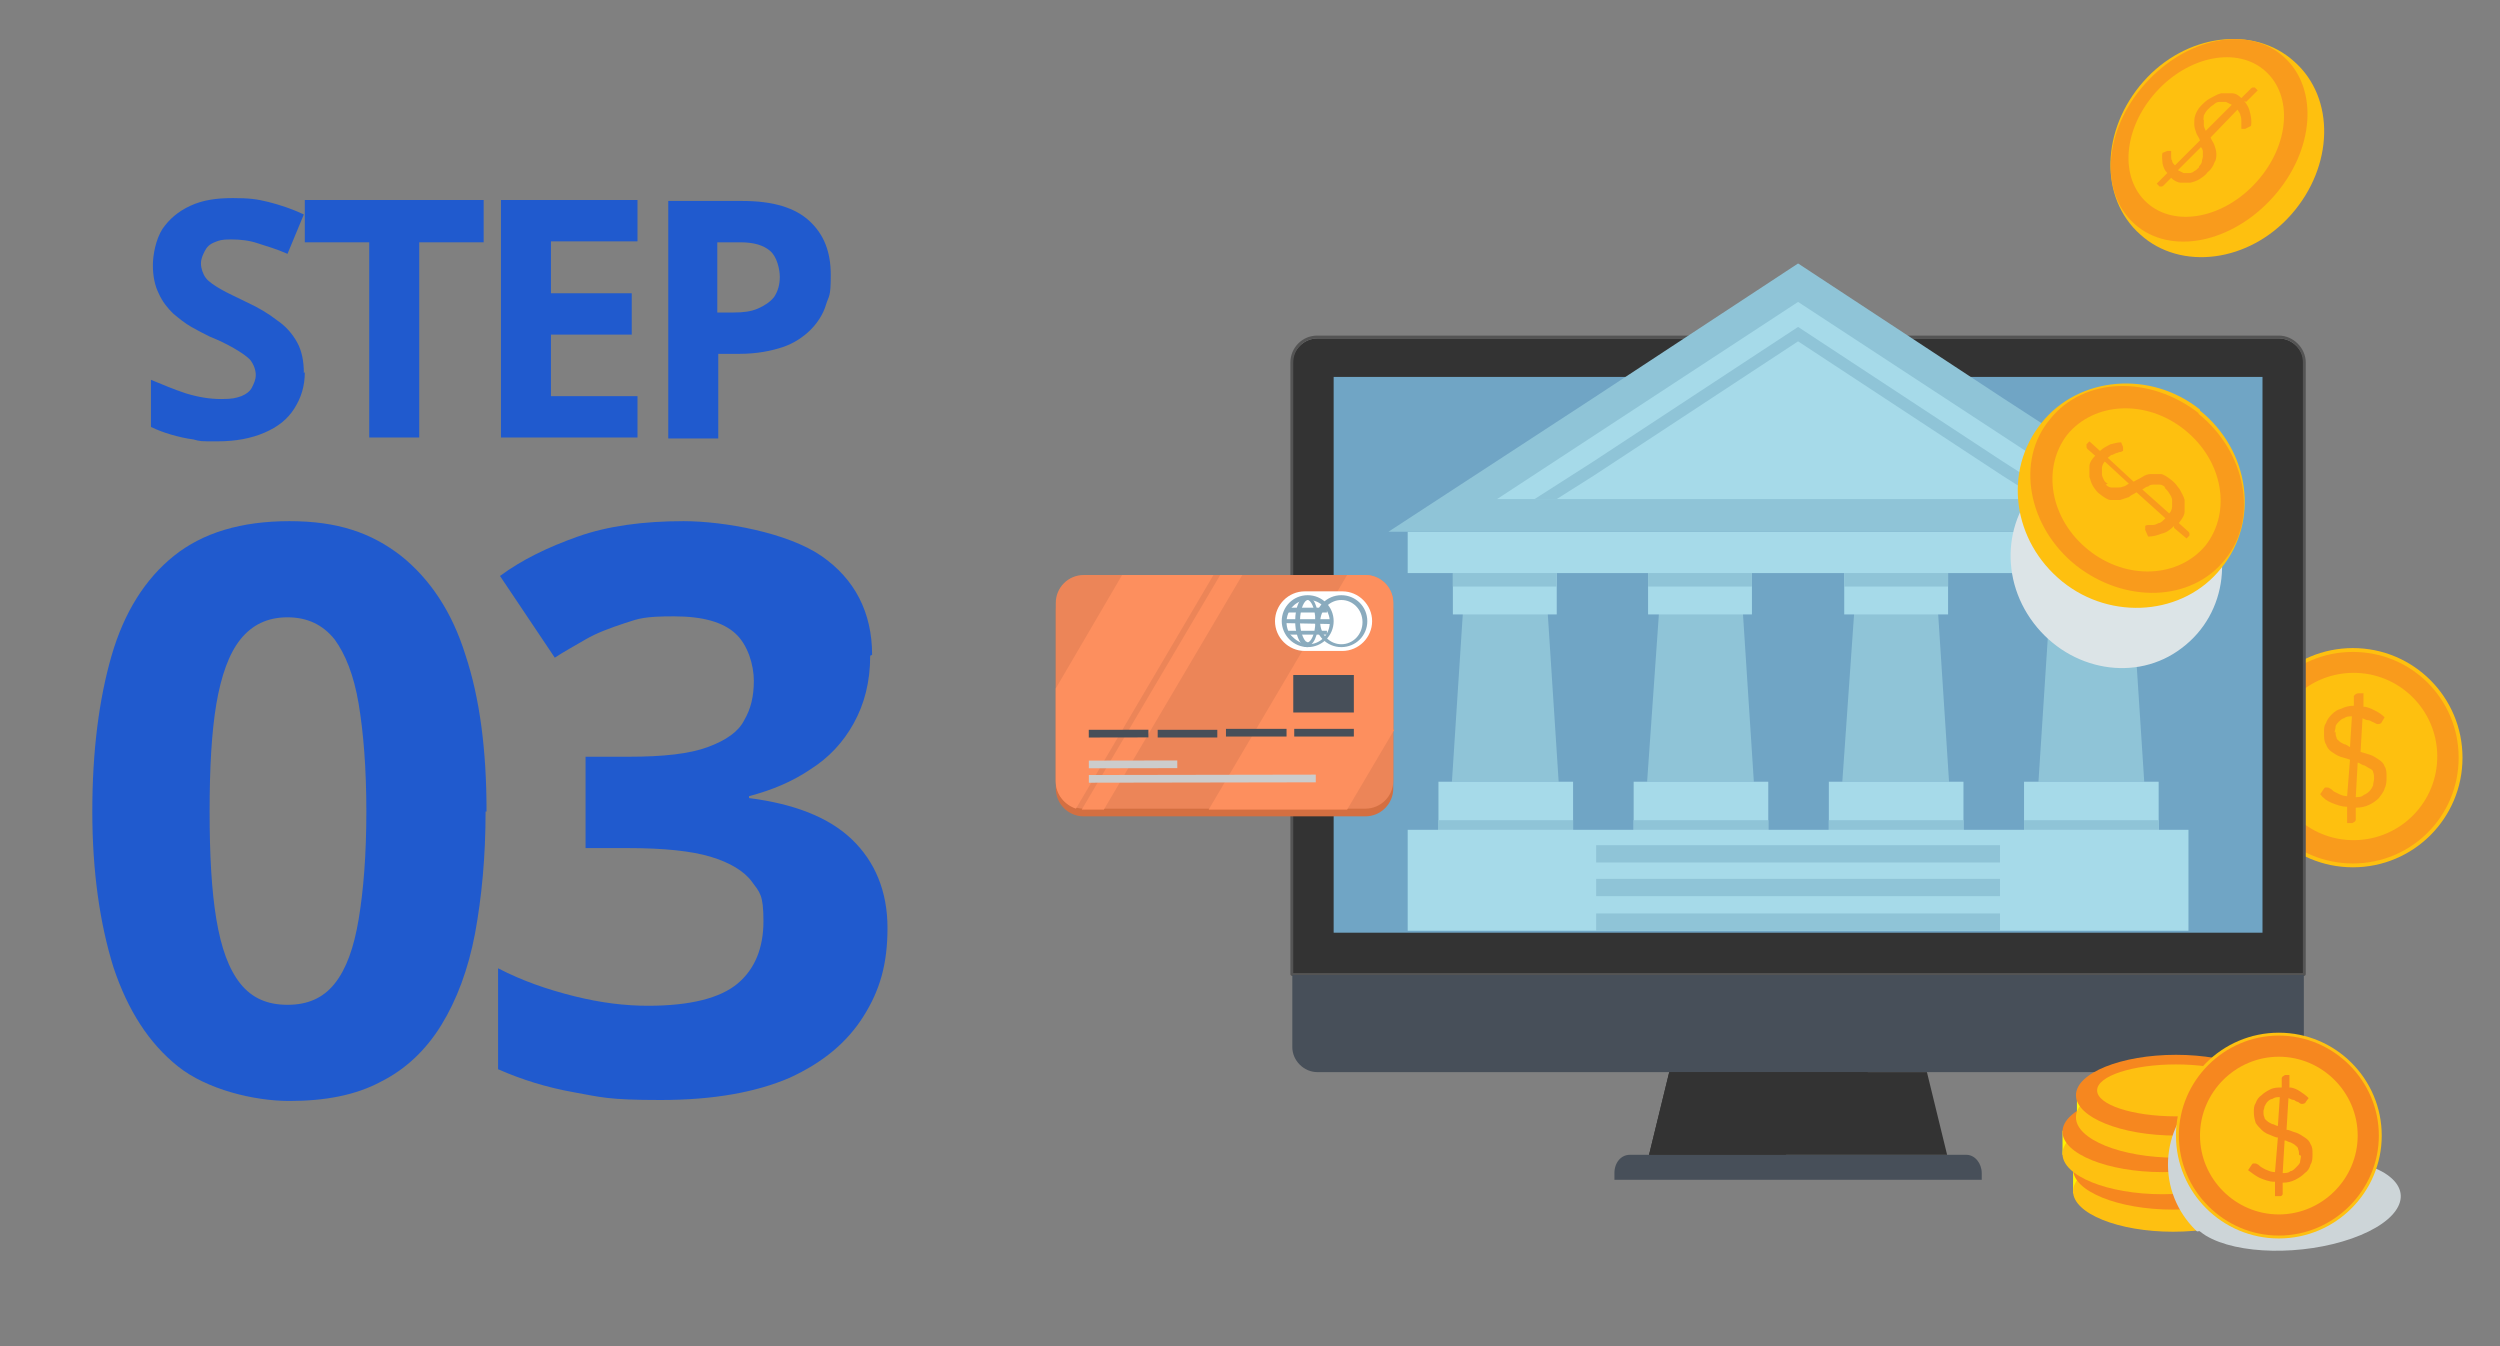 <?xml version="1.0" encoding="UTF-8"?>
<svg xmlns="http://www.w3.org/2000/svg" xmlns:xlink="http://www.w3.org/1999/xlink" viewBox="0 0 260 140">
  <rect x="0" y="0" width="260" height="140" fill="#808080" stroke="none"/>
  <defs>
    <style>
      .cls-1 {
        fill: #c94605;
        opacity: 0;
      }

      .cls-2 {
        fill: #333;
      }

      .cls-3 {
        fill: #545454;
      }

      .cls-4 {
        fill: #fff200;
      }

      .cls-5 {
        fill: #d46f41;
      }

      .cls-6 {
        fill: #fff;
      }

      .cls-7 {
        fill: #8aabbe;
      }

      .cls-8 {
        fill: #fd8f5e;
      }

      .cls-9 {
        fill: #ccc;
      }

      .cls-10 {
        fill: #ec8558;
      }

      .cls-11 {
        fill: #fec011;
      }

      .cls-12 {
        fill: #f6871f;
      }

      .cls-13 {
        fill: none;
      }

      .cls-14 {
        fill: #205ace;
      }

      .cls-15 {
        isolation: isolate;
      }

      .cls-16 {
        fill: #8fc4d7;
      }

      .cls-17 {
        fill: #cdd5d8;
      }

      .cls-17, .cls-18 {
        mix-blend-mode: multiply;
      }

      .cls-19 {
        fill: #70a5c5;
      }

      .cls-20 {
        fill: #fec00f;
      }

      .cls-21 {
        fill: #a6dae9;
      }

      .cls-22 {
        fill: #dce4e7;
      }

      .cls-23 {
        fill: #474f59;
      }

      .cls-24 {
        fill: #f99b1c;
      }

      .cls-25 {
        clip-path: url(#clippath);
      }
    </style>
    <clipPath id="clippath">
      <path class="cls-13" d="M236.7,113.9c0-2.3-4.7-4.2-10.4-4.2s-10.3,1.9-10.4,4.2h0v1.7c-.9.6-1.4,1.3-1.5,2.1h0v2.5h0c0,.7.4,1.3,1.1,1.8v2.1h0c.1,2.3,4.7,4.1,10.4,4.1s10.3-1.8,10.4-4.1h0v-2.5h0c0-.7-.4-1.3-1.1-1.9v-1.3c.9-.6,1.4-1.3,1.5-2.1h0v-2.5h0Z"/>
    </clipPath>
  </defs>
  <g class="cls-15">
    <g id="_レイヤー_2" data-name="レイヤー 2">
      <g id="contents">
        <g>
          <rect class="cls-1" width="260" height="140"/>
          <g>
            <g>
              <path class="cls-14" d="M50.5,84.4c0,4.7-.4,8.9-1.1,12.7-.7,3.7-1.9,6.9-3.5,9.5-1.6,2.6-3.7,4.6-6.3,5.9-2.6,1.4-5.8,2-9.5,2s-8.6-1.2-11.6-3.6c-3-2.4-5.2-5.8-6.7-10.3-1.4-4.5-2.2-9.9-2.2-16.2s.7-11.7,2-16.2c1.3-4.5,3.5-8,6.5-10.4s7-3.6,12-3.6,8.5,1.2,11.6,3.6c3,2.4,5.3,5.8,6.7,10.3,1.5,4.5,2.2,9.9,2.2,16.3ZM21.8,84.4c0,4.5.2,8.2.7,11.2.5,3,1.3,5.2,2.5,6.7,1.2,1.5,2.8,2.2,4.9,2.2s3.7-.7,4.9-2.2c1.2-1.5,2-3.7,2.5-6.7.5-3,.8-6.7.8-11.2s-.3-8.2-.8-11.2c-.5-3-1.4-5.2-2.5-6.7-1.2-1.5-2.8-2.3-4.9-2.3s-3.7.8-4.9,2.3c-1.2,1.5-2,3.8-2.5,6.7-.5,3-.7,6.7-.7,11.2Z"/>
              <path class="cls-14" d="M90.5,68.2c0,2.7-.6,5-1.7,7-1.1,2-2.6,3.6-4.5,4.8-1.9,1.3-4.1,2.2-6.4,2.8v.2c4.7.6,8.3,2,10.7,4.3,2.4,2.3,3.7,5.4,3.7,9.2s-.8,6.5-2.5,9.2c-1.7,2.7-4.2,4.8-7.7,6.4-3.5,1.5-7.9,2.3-13.4,2.3s-6.2-.3-9-.8c-2.8-.5-5.4-1.3-7.9-2.4v-10.5c2.5,1.3,5.1,2.2,7.9,2.9,2.8.7,5.3,1,7.7,1,4.4,0,7.5-.8,9.3-2.3s2.7-3.7,2.7-6.5-.4-3-1.2-4.1-2.3-2-4.3-2.6-4.9-.9-8.6-.9h-4.4v-9.5h4.5c3.6,0,6.3-.3,8.2-1,1.9-.7,3.2-1.6,3.8-2.8.7-1.2,1-2.5,1-4.1s-.6-3.7-1.9-4.9c-1.3-1.2-3.4-1.8-6.4-1.8s-3.6.2-5.1.7c-1.5.5-2.9,1-4.1,1.7-1.2.7-2.3,1.3-3.2,1.9l-5.7-8.5c2.3-1.7,5-3,8.1-4.1,3.1-1.1,6.8-1.6,11-1.6s10.8,1.2,14.3,3.6c3.5,2.4,5.3,5.9,5.3,10.3Z"/>
            </g>
            <g>
              <path class="cls-14" d="M31.7,38.7c0,1.5-.4,2.7-1.1,3.8-.7,1.1-1.7,1.9-3.1,2.5-1.4.6-3,.9-4.9.9s-1.7,0-2.5-.2c-.8-.1-1.6-.3-2.3-.5s-1.5-.5-2.1-.8v-4.9c1.2.5,2.4,1,3.6,1.4,1.3.4,2.5.6,3.7.6s1.5-.1,2.1-.3c.5-.2.9-.5,1.1-.9.2-.4.4-.8.4-1.3s-.2-1.1-.6-1.6c-.4-.4-1-.8-1.7-1.2s-1.5-.8-2.5-1.2c-.6-.3-1.2-.6-1.9-1-.7-.4-1.3-.9-1.9-1.4-.6-.6-1.1-1.2-1.5-2.1-.4-.8-.6-1.8-.6-2.9s.3-2.7,1-3.8c.7-1,1.6-1.8,2.9-2.4s2.7-.8,4.4-.8,2.5.1,3.7.4c1.2.3,2.4.7,3.7,1.3l-1.7,4.1c-1.1-.5-2.2-.8-3.1-1.1-.9-.3-1.8-.4-2.8-.4s-1.2.1-1.7.3-.8.5-1,.9-.4.8-.4,1.3.2,1.1.5,1.5.9.8,1.6,1.2c.7.4,1.6.8,2.6,1.3,1.3.6,2.3,1.2,3.2,1.9.9.6,1.6,1.4,2.1,2.3.5.9.7,2,.7,3.2Z"/>
              <path class="cls-14" d="M43.6,45.5h-5.2v-20.3h-6.7v-4.4h18.6v4.4h-6.7v20.3Z"/>
              <path class="cls-14" d="M66.3,45.5h-14.2v-24.7h14.2v4.3h-9v5.4h8.4v4.3h-8.4v6.4h9v4.3Z"/>
              <path class="cls-14" d="M77.2,20.9c3.2,0,5.5.7,7,2.1,1.5,1.4,2.2,3.2,2.2,5.6s-.2,2.1-.5,3.1-.9,1.9-1.6,2.6-1.7,1.4-2.9,1.8-2.7.7-4.5.7h-2.2v8.8h-5.2v-24.7h7.9ZM77,25.2h-2.4v7.3h1.7c1,0,1.8-.1,2.5-.4.7-.3,1.3-.7,1.7-1.2.4-.6.6-1.3.6-2.1s-.3-2.1-1-2.7c-.7-.6-1.7-.9-3.1-.9Z"/>
            </g>
          </g>
          <g>
            <g>
              <path class="cls-20" d="M256.1,78.8c0,6.3-5.1,11.4-11.4,11.4s-11.4-5.1-11.4-11.4,5.1-11.4,11.4-11.4,11.4,5.1,11.4,11.4Z"/>
              <path class="cls-24" d="M255.7,78.8c0,6.1-4.9,11-11,11s-11-4.9-11-11,4.9-11,11-11,11,4.9,11,11Z"/>
              <circle class="cls-20" cx="244.7" cy="78.8" r="8.7" transform="translate(-1 3.3) rotate(-.8)"/>
              <path class="cls-24" d="M244.1,83.9c-.6,0-1.1-.2-1.6-.4-.5-.2-.9-.5-1.2-.9l.4-.6c0,0,0,0,.1-.1,0,0,.1,0,.2,0s.2,0,.3.1c.1,0,.3.2.4.3.2.1.4.2.6.3.2.1.5.2.8.2l.3-3.8c-.3-.1-.7-.2-1-.3-.3-.1-.6-.3-.9-.5-.3-.2-.5-.5-.6-.8-.2-.3-.2-.7-.2-1.2s0-.7.2-1c.1-.3.3-.6.6-.9.3-.3.6-.5,1-.6.4-.2.8-.3,1.3-.3v-1c0,0,.1-.2.2-.2,0,0,.1-.1.3-.1h.5v1.4c.4,0,.8.2,1.2.4.4.2.7.4,1,.7l-.3.5c0,.1-.2.2-.3.2s-.1,0-.2,0c0,0-.2-.1-.4-.2-.1,0-.3-.2-.5-.2-.2,0-.4-.1-.6-.2l-.2,3.5c.3.1.7.2,1,.3.3.1.6.3.9.5.3.2.5.4.6.7.2.3.2.7.2,1.1s0,.8-.2,1.2c-.1.4-.4.7-.6,1-.3.3-.6.5-1,.7-.4.2-.9.3-1.4.3v1.3c0,0-.1.2-.2.2,0,0-.1.1-.2.1h-.5v-1.6ZM242.9,76.1c0,.2,0,.4.1.6,0,.2.2.3.3.4.1.1.3.2.5.3.2,0,.4.2.6.3l.2-3.2c-.3,0-.6,0-.8.2-.2,0-.4.2-.6.4-.1.1-.3.3-.3.5,0,.2-.1.4-.1.6ZM246.9,80.9c0-.2,0-.4-.1-.6,0-.2-.2-.3-.4-.4-.2-.1-.3-.2-.5-.3-.2,0-.4-.2-.7-.3l-.2,3.6c.3,0,.6,0,.8-.2.2-.1.4-.2.6-.4.2-.2.3-.4.4-.6,0-.2.1-.5.1-.7Z"/>
            </g>
            <g>
              <g>
                <path class="cls-2" d="M239.6,101.4v-63.6c0-1.4-1.2-2.6-2.6-2.6h-100c-1.4,0-2.6,1.2-2.6,2.6v63.6h105.2Z"/>
                <path class="cls-3" d="M239.6,101.5h-105.2c0,0-.2,0-.2-.2v-63.6c0-1.5,1.2-2.8,2.8-2.8h100c1.5,0,2.8,1.3,2.8,2.8v63.6c0,0,0,.2-.2.2ZM134.6,101.2h104.9v-63.5c0-1.4-1.1-2.5-2.5-2.5h-100c-1.4,0-2.5,1.1-2.5,2.5v63.5Z"/>
              </g>
              <path class="cls-23" d="M204.5,120.1h-35c-.9,0-1.6.8-1.6,1.9v.7h38.2v-.7c0-1-.7-1.9-1.6-1.9Z"/>
              <path class="cls-23" d="M134.4,101.4v7.5c0,1.4,1.2,2.6,2.6,2.6h100c1.4,0,2.6-1.2,2.6-2.6v-7.5h-105.2Z"/>
              <rect class="cls-19" x="138.7" y="39.2" width="96.6" height="57.8"/>
              <path class="cls-2" d="M202.5,120.1c-.7-2.9-1.4-5.7-2.1-8.6h-26.8c-.7,2.9-1.4,5.7-2.1,8.6h31Z"/>
              <path class="cls-2" d="M171.5,120.1h14.2l8.6-8.6h-20.7c-.7,2.9-1.4,5.7-2.1,8.6Z"/>
            </g>
            <g>
              <rect class="cls-21" x="146.4" y="55.3" width="81.2" height="4.3"/>
              <g>
                <g>
                  <polygon class="cls-16" points="152.2 62.8 151 81.3 156.6 81.3 162.1 81.3 160.9 62.8 152.2 62.8"/>
                  <g>
                    <rect class="cls-21" x="151.1" y="59.6" width="10.8" height="4.3"/>
                    <rect class="cls-16" x="151.1" y="59.6" width="10.8" height="1.4"/>
                  </g>
                  <g>
                    <rect class="cls-21" x="149.6" y="81.3" width="14" height="5.4"/>
                    <rect class="cls-16" x="149.6" y="85.3" width="14" height="1.4"/>
                  </g>
                </g>
                <g>
                  <polygon class="cls-16" points="172.6 62.8 171.3 81.3 176.9 81.3 182.4 81.3 181.2 62.8 172.6 62.8"/>
                  <g>
                    <rect class="cls-21" x="171.4" y="59.6" width="10.8" height="4.3"/>
                    <rect class="cls-16" x="171.4" y="59.6" width="10.8" height="1.4"/>
                  </g>
                  <g>
                    <rect class="cls-21" x="169.9" y="81.3" width="14" height="5.4"/>
                    <rect class="cls-16" x="169.9" y="85.3" width="14" height="1.4"/>
                  </g>
                </g>
                <g>
                  <polygon class="cls-16" points="192.9 62.8 191.6 81.3 197.2 81.3 202.7 81.3 201.5 62.8 192.9 62.8"/>
                  <g>
                    <rect class="cls-21" x="191.8" y="59.6" width="10.8" height="4.3"/>
                    <rect class="cls-16" x="191.8" y="59.6" width="10.8" height="1.4"/>
                  </g>
                  <g>
                    <rect class="cls-21" x="190.2" y="81.3" width="14" height="5.4"/>
                    <rect class="cls-16" x="190.2" y="85.3" width="14" height="1.4"/>
                  </g>
                </g>
                <g>
                  <polygon class="cls-16" points="213.2 62.8 212 81.3 217.5 81.3 223 81.3 221.8 62.8 213.2 62.8"/>
                  <g>
                    <rect class="cls-21" x="212.1" y="59.6" width="10.8" height="4.3"/>
                    <rect class="cls-16" x="212.1" y="59.6" width="10.8" height="1.4"/>
                  </g>
                  <g>
                    <rect class="cls-21" x="210.5" y="81.3" width="14" height="5.4"/>
                    <rect class="cls-16" x="210.5" y="85.3" width="14" height="1.4"/>
                  </g>
                </g>
              </g>
              <rect class="cls-21" x="146.4" y="86.3" width="81.2" height="10.5"/>
              <g>
                <rect class="cls-16" x="166" y="95" width="42" height="1.8"/>
                <rect class="cls-16" x="166" y="91.4" width="42" height="1.8"/>
                <rect class="cls-16" x="166" y="87.9" width="42" height="1.8"/>
              </g>
              <polygon class="cls-16" points="187 27.4 208.3 41.4 229.7 55.3 187 55.3 144.4 55.3 165.7 41.4 187 27.4"/>
              <polygon class="cls-21" points="155.7 51.9 187 31.4 218.3 51.9 155.7 51.9"/>
              <polygon class="cls-16" points="208.3 48 187 34 165.7 48 159.6 51.9 161.9 51.9 165.7 49.5 187 35.5 208.3 49.5 212.1 51.9 214.4 51.9 208.3 48"/>
            </g>
            <g>
              <path class="cls-5" d="M144.9,82c0,1.6-1.3,2.9-2.9,2.9h-29.3c-1.6,0-2.9-1.3-2.9-2.9v-18.5c0-1.6,1.3-2.9,2.9-2.9h29.3c1.6,0,2.9,1.3,2.9,2.9v18.5Z"/>
              <path class="cls-10" d="M144.9,81.2c0,1.6-1.3,2.9-2.9,2.9h-29.3c-1.6,0-2.9-1.3-2.9-2.9v-18.5c0-1.6,1.3-2.9,2.9-2.9h29.3c1.6,0,2.9,1.3,2.9,2.9v18.5Z"/>
              <g>
                <path class="cls-8" d="M116.7,59.8l-6.9,11.8v9.7c0,1.3.9,2.4,2.1,2.8l14.3-24.3h-9.5Z"/>
                <path class="cls-8" d="M144.9,75.9v-13.2c0-1.6-1.3-2.9-2.9-2.9h-1.9s-14.4,24.4-14.4,24.4h14.4s4.9-8.3,4.9-8.3Z"/>
                <path class="cls-8" d="M126.9,59.8l-14.4,24.4s0,0,.1,0h2.2s14.4-24.4,14.4-24.4h-2.3Z"/>
              </g>
              <rect class="cls-23" x="134.6" y="70" width="6.3" height="3.9" transform="translate(-.1 .2) rotate(0)"/>
              <g>
                <path class="cls-6" d="M139.6,67.7c1.7,0,3.1-1.4,3.1-3.1s-1.4-3.1-3.1-3.1h-3.9c-1.7,0-3.1,1.4-3.1,3.1s1.4,3.1,3.1,3.1h3.9Z"/>
                <g>
                  <path class="cls-7" d="M136,67.3h0c-.7,0-1.4-.3-1.9-.8-.5-.5-.8-1.2-.8-1.9,0-1.5,1.2-2.7,2.7-2.7,1.5,0,2.7,1.2,2.7,2.7,0,1.5-1.2,2.7-2.7,2.7ZM136,62.4c-1.2,0-2.2,1-2.2,2.3,0,.6.2,1.2.7,1.6.4.4,1,.7,1.6.7v.2s0-.2,0-.2c1.2,0,2.2-1,2.2-2.3,0-1.3-1-2.3-2.2-2.3Z"/>
                  <path class="cls-7" d="M139.5,67.3h0c-1.5,0-2.7-1.2-2.7-2.7,0-1.5,1.2-2.7,2.7-2.7,1.5,0,2.7,1.2,2.7,2.7,0,1.5-1.2,2.7-2.7,2.7ZM139.5,62.4c-1.2,0-2.2,1-2.2,2.3,0,1.3,1,2.3,2.2,2.3v.2s0-.2,0-.2c1.2,0,2.2-1,2.2-2.3,0-1.3-1-2.3-2.2-2.3Z"/>
                  <path class="cls-7" d="M136,67.3h0c-.2,0-.4,0-.6-.3-.4-.4-.7-1.3-.7-2.4,0-1.5.5-2.6,1.2-2.6.7,0,1.2,1.1,1.2,2.6,0,1.5-.5,2.6-1.2,2.6ZM136,62.4c-.3,0-.8.8-.8,2.2,0,1,.3,1.8.6,2.1,0,0,.2.1.2.1h0c.3,0,.8-.8.8-2.2,0-1.4-.5-2.2-.8-2.2Z"/>
                  <polygon class="cls-7" points="138.4 64.9 133.5 64.8 133.5 64.4 138.4 64.4 138.4 64.9"/>
                  <g>
                    <polygon class="cls-7" points="138 63.7 133.9 63.7 133.9 63.2 138 63.2 138 63.7"/>
                    <polygon class="cls-7" points="138 66 133.9 66 133.9 65.6 138 65.6 138 66"/>
                  </g>
                </g>
              </g>
              <g>
                <rect class="cls-9" x="113.3" y="79" width="9.2" height=".8" transform="translate(-.2 .3) rotate(-.1)"/>
                <rect class="cls-9" x="113.3" y="80.5" width="23.6" height=".8" transform="translate(-.2 .3) rotate(-.1)"/>
              </g>
              <g>
                <rect class="cls-23" x="113.3" y="75.8" width="6.2" height=".8" transform="translate(-.2 .3) rotate(-.1)"/>
                <rect class="cls-23" x="120.4" y="75.8" width="6.2" height=".8" transform="translate(0 .1) rotate(0)"/>
                <polygon class="cls-23" points="127.5 76.6 127.5 75.8 133.8 75.8 133.8 76.6 127.5 76.6"/>
                <rect class="cls-23" x="134.6" y="75.8" width="6.2" height=".8"/>
              </g>
            </g>
            <g>
              <path class="cls-20" d="M222.9,8.5c4.4-5,11.5-5.9,15.7-2.1,4.3,3.8,4.1,10.9-.3,15.9-4.4,5-11.5,5.9-15.7,2.1-4.3-3.8-4.1-10.9.3-15.9Z"/>
              <path class="cls-24" d="M223.1,8.7c4.3-4.8,10.7-6.1,14.4-2.8,3.7,3.3,3.2,9.8-1.1,14.6-4.3,4.8-10.7,6.1-14.4,2.8-3.7-3.3-3.2-9.8,1.1-14.6Z"/>
              <path class="cls-20" d="M224.2,9.6c3.4-3.8,8.5-4.8,11.4-2.2,2.9,2.6,2.5,7.7-.9,11.5-3.4,3.8-8.5,4.8-11.4,2.2-2.9-2.6-2.5-7.7.9-11.5Z"/>
              <path class="cls-24" d="M233.4,10.5c.3.4.5.7.6,1.2.1.4.2.9.1,1.4l-.6.3c0,0-.1,0-.2,0,0,0-.1,0-.2,0,0,0,0-.1,0-.3,0-.1,0-.3,0-.5,0-.2,0-.4-.1-.6,0-.2-.2-.4-.3-.6l-2.8,2.9c.1.3.3.5.4.8.1.3.2.6.2.9,0,.3,0,.6-.2.9-.1.3-.3.7-.7,1-.2.3-.5.5-.8.7-.3.2-.6.3-1,.4-.3,0-.7,0-1,0-.3,0-.7-.2-1-.5l-.8.8c0,0-.1.1-.2.1,0,0-.2,0-.2,0l-.3-.3,1.1-1.1c-.3-.3-.4-.6-.5-1,0-.3-.1-.7,0-1.1l.5-.2c.2,0,.3,0,.4,0,0,0,0,.1,0,.2,0,0,0,.2,0,.4,0,.1,0,.3.1.4,0,.2.1.3.3.5l2.6-2.6c-.1-.3-.3-.5-.4-.8-.1-.3-.2-.6-.2-.9,0-.3,0-.6.1-.9.1-.3.3-.7.6-1,.3-.3.6-.6,1-.8.4-.2.7-.4,1.1-.5.4,0,.7,0,1.1,0,.4,0,.7.2,1,.5l1-1c0,0,.1-.1.2-.1,0,0,.2,0,.2,0l.3.3-1.2,1.2ZM228.7,17.3c.2-.2.3-.4.3-.5,0-.2.1-.4.1-.5,0-.2,0-.4,0-.5,0-.2-.1-.4-.2-.5l-2.4,2.4c.2.1.4.2.6.3.2,0,.4,0,.6,0,.2,0,.4-.1.5-.2.2-.1.3-.2.5-.4ZM229.6,11.4c-.2.2-.3.4-.4.6,0,.2-.1.4,0,.5,0,.2,0,.4,0,.5,0,.2.1.4.2.6l2.7-2.7c-.2-.1-.4-.2-.6-.3-.2,0-.4,0-.7,0-.2,0-.4.1-.6.3-.2.1-.4.3-.6.5Z"/>
            </g>
            <g>
              <path class="cls-17" d="M232.8,121.7c5.1-1.8,11.9-1.7,15.2.3,3.2,2,1.7,5-3.4,6.8-5.1,1.8-11.9,1.7-15.2-.3-3.2-2-1.7-5,3.4-6.8Z"/>
              <g>
                <g>
                  <rect class="cls-4" x="215.6" y="121.6" width="1.6" height="2.5"/>
                  <rect class="cls-4" x="234.9" y="121.6" width="1.6" height="2.5"/>
                  <path class="cls-11" d="M236.4,123.9c0,2.3-4.7,4.2-10.4,4.2s-10.4-1.9-10.4-4.2,4.7-4.2,10.4-4.2,10.4,1.9,10.4,4.2Z"/>
                  <path class="cls-12" d="M236.4,121.6c0,2.3-4.7,4.2-10.4,4.2s-10.4-1.9-10.4-4.2,4.7-4.2,10.4-4.2,10.4,1.9,10.4,4.2Z"/>
                  <path class="cls-4" d="M234.2,121c0,1.5-3.7,2.7-8.2,2.7s-8.2-1.2-8.2-2.7,3.7-2.7,8.2-2.7,8.2,1.2,8.2,2.7Z"/>
                </g>
                <g>
                  <rect class="cls-4" x="214.5" y="117.6" width="1.6" height="2.5"/>
                  <rect class="cls-4" x="233.7" y="117.6" width="1.6" height="2.5"/>
                  <path class="cls-11" d="M235.3,120c0,2.3-4.7,4.2-10.4,4.2s-10.4-1.9-10.4-4.2,4.7-4.2,10.4-4.2,10.4,1.9,10.4,4.2Z"/>
                  <path class="cls-12" d="M235.3,117.7c0,2.3-4.7,4.2-10.4,4.2s-10.4-1.9-10.4-4.2,4.7-4.2,10.4-4.2,10.4,1.9,10.4,4.2Z"/>
                  <path class="cls-4" d="M233.1,117.1c0,1.5-3.7,2.7-8.2,2.7s-8.2-1.2-8.2-2.7,3.7-2.7,8.2-2.7,8.2,1.2,8.2,2.7Z"/>
                </g>
                <g>
                  <rect class="cls-4" x="216" y="113.9" width="1.6" height="2.5"/>
                  <rect class="cls-4" x="235.2" y="113.9" width="1.6" height="2.5"/>
                  <path class="cls-11" d="M236.7,116.2c0,2.3-4.7,4.2-10.4,4.2s-10.4-1.9-10.4-4.2,4.7-4.2,10.4-4.2,10.4,1.9,10.4,4.2Z"/>
                  <path class="cls-12" d="M236.7,113.9c0,2.3-4.7,4.2-10.4,4.2s-10.4-1.9-10.4-4.2,4.7-4.2,10.4-4.2,10.4,1.9,10.4,4.2Z"/>
                  <path class="cls-11" d="M234.5,113.4c0,1.5-3.7,2.7-8.2,2.7s-8.2-1.2-8.2-2.7,3.7-2.7,8.2-2.7,8.2,1.2,8.2,2.7Z"/>
                </g>
                <g class="cls-25">
                  <path class="cls-17" d="M245.9,118.6c1.2,5.4-2.3,10.7-7.9,12-5.6,1.3-11.1-2.1-12.3-7.4-1.2-5.4,2.4-10.7,8-12,5.6-1.3,11.1,2.1,12.3,7.4Z"/>
                </g>
                <path class="cls-11" d="M247.7,118.1c0,5.9-4.8,10.7-10.7,10.7s-10.7-4.8-10.7-10.7,4.8-10.7,10.7-10.7,10.7,4.8,10.7,10.7Z"/>
                <path class="cls-12" d="M247.4,118.1c0,5.7-4.7,10.4-10.4,10.4s-10.4-4.7-10.4-10.4,4.7-10.4,10.4-10.4,10.4,4.7,10.4,10.4Z"/>
                <path class="cls-11" d="M245.2,118.1c0,4.5-3.7,8.2-8.2,8.2s-8.2-3.7-8.2-8.2,3.7-8.2,8.2-8.2,8.2,3.7,8.2,8.2Z"/>
                <path class="cls-12" d="M236.5,122.9c-.5,0-1-.2-1.5-.4-.4-.2-.8-.5-1.2-.8l.4-.6c0,0,0,0,.1-.1,0,0,.1,0,.2,0,0,0,.2,0,.3.1.1,0,.2.2.4.3.2.1.3.2.6.3.2.1.5.2.8.2l.3-3.6c-.3,0-.6-.2-.9-.3-.3-.1-.6-.3-.8-.5-.2-.2-.4-.4-.6-.7-.1-.3-.2-.7-.2-1.1s0-.7.2-1c.1-.3.3-.6.6-.8.2-.2.5-.4.9-.6.4-.2.8-.2,1.2-.2v-1c0,0,.1-.2.2-.2,0,0,.1-.1.2-.1h.4v1.3c.4,0,.8.2,1.1.4.3.2.6.4.9.7l-.3.4c0,.1-.2.2-.3.2s-.1,0-.2,0c0,0-.2-.1-.3-.2-.1,0-.3-.1-.4-.2-.2,0-.4-.1-.6-.2l-.2,3.3c.3,0,.6.2,1,.3.3.1.6.3.9.5.3.2.5.4.6.7.2.3.2.6.2,1s0,.8-.2,1.1c-.1.4-.3.7-.6.9-.3.3-.6.5-1,.7-.4.2-.8.3-1.3.3v1.2c0,0-.1.2-.2.2,0,0-.1,0-.2,0h-.4v-1.5ZM235.4,115.6c0,.2,0,.4.1.6,0,.2.2.3.3.4.1.1.3.2.5.3.2,0,.4.2.6.2l.2-3c-.3,0-.5,0-.8.2-.2,0-.4.2-.5.3-.1.1-.2.3-.3.5,0,.2-.1.3-.1.5ZM239.1,120.1c0-.2,0-.4-.1-.6,0-.2-.2-.3-.3-.4-.1-.1-.3-.2-.5-.3-.2,0-.4-.2-.6-.2l-.2,3.4c.3,0,.6,0,.8-.2.2,0,.4-.2.6-.4.2-.2.3-.3.4-.5,0-.2.1-.4.1-.7Z"/>
              </g>
            </g>
            <g class="cls-18">
              <path class="cls-22" d="M213.3,49.3c-4.8,3.6-5.6,10.5-1.8,15.5,3.8,5,10.7,6.2,15.4,2.6,4.8-3.6,5.6-10.5,1.8-15.5-3.8-5-10.7-6.2-15.4-2.6Z"/>
            </g>
            <g>
              <path class="cls-20" d="M228.8,42.7c5.2,4.2,6.2,11.5,2.2,16.4-3.9,4.9-11.4,5.5-16.5,1.4-5.2-4.2-6.2-11.5-2.2-16.5,3.9-4.9,11.4-5.5,16.5-1.4Z"/>
              <path class="cls-24" d="M228.6,43c5,4,6.3,10.9,2.8,15.2-3.5,4.4-10.4,4.6-15.5.6-5-4-6.3-10.9-2.7-15.2,3.5-4.4,10.4-4.6,15.5-.6Z"/>
              <path class="cls-20" d="M227.2,44.7c4,3.2,4.9,8.5,2.2,12-2.8,3.4-8.2,3.7-12.2.5-4-3.2-4.9-8.5-2.2-12,2.8-3.4,8.2-3.7,12.2-.5Z"/>
              <path class="cls-24" d="M226.1,54.7c-.4.4-.8.7-1.3.8-.5.2-.9.3-1.4.3l-.3-.7c0,0,0-.1,0-.2,0,0,0-.1,0-.2,0,0,.1-.1.3-.1.1,0,.3,0,.5,0,.2,0,.4-.1.6-.2.2,0,.4-.2.7-.5l-3-2.7c-.3.2-.6.3-.8.5-.3.1-.6.2-.9.3-.3,0-.6,0-1,0-.3,0-.7-.3-1.1-.6-.3-.2-.5-.5-.7-.8-.2-.3-.3-.7-.4-1,0-.4,0-.7,0-1.1,0-.4.3-.8.6-1.1l-.8-.7c0,0-.1-.1-.1-.2,0,0,0-.2,0-.3l.3-.3,1.1,1c.3-.3.7-.5,1.1-.7.4-.1.8-.2,1.1-.2l.2.5c0,.2,0,.3,0,.4,0,0-.1,0-.2.1-.1,0-.2,0-.4.1-.1,0-.3.1-.5.2-.2,0-.3.2-.5.3l2.7,2.5c.3-.2.6-.3.9-.5.3-.2.6-.3.9-.3.3,0,.6,0,1,0,.3,0,.7.3,1.1.6.4.3.6.6.9,1,.2.4.4.7.5,1.1,0,.4,0,.8,0,1.2,0,.4-.3.8-.6,1.2l1,.9c0,0,.1.1.1.2,0,0,0,.2,0,.2l-.3.3-1.3-1.1ZM219,50.4c.2.2.4.3.6.3.2,0,.4,0,.6,0,.2,0,.4,0,.6-.1.2,0,.4-.2.6-.3l-2.5-2.3c-.2.2-.3.5-.3.7,0,.2,0,.4,0,.6,0,.2.1.4.2.6.1.2.2.3.4.4ZM225.2,50.7c-.2-.2-.4-.3-.6-.3-.2,0-.4,0-.6,0-.2,0-.4,0-.6.2-.2,0-.4.2-.6.3l2.8,2.5c.2-.2.3-.5.3-.7,0-.2,0-.5,0-.7,0-.2-.1-.4-.3-.7-.1-.2-.3-.4-.5-.6Z"/>
            </g>
          </g>
        </g>
      </g>
    </g>
  </g>
</svg>